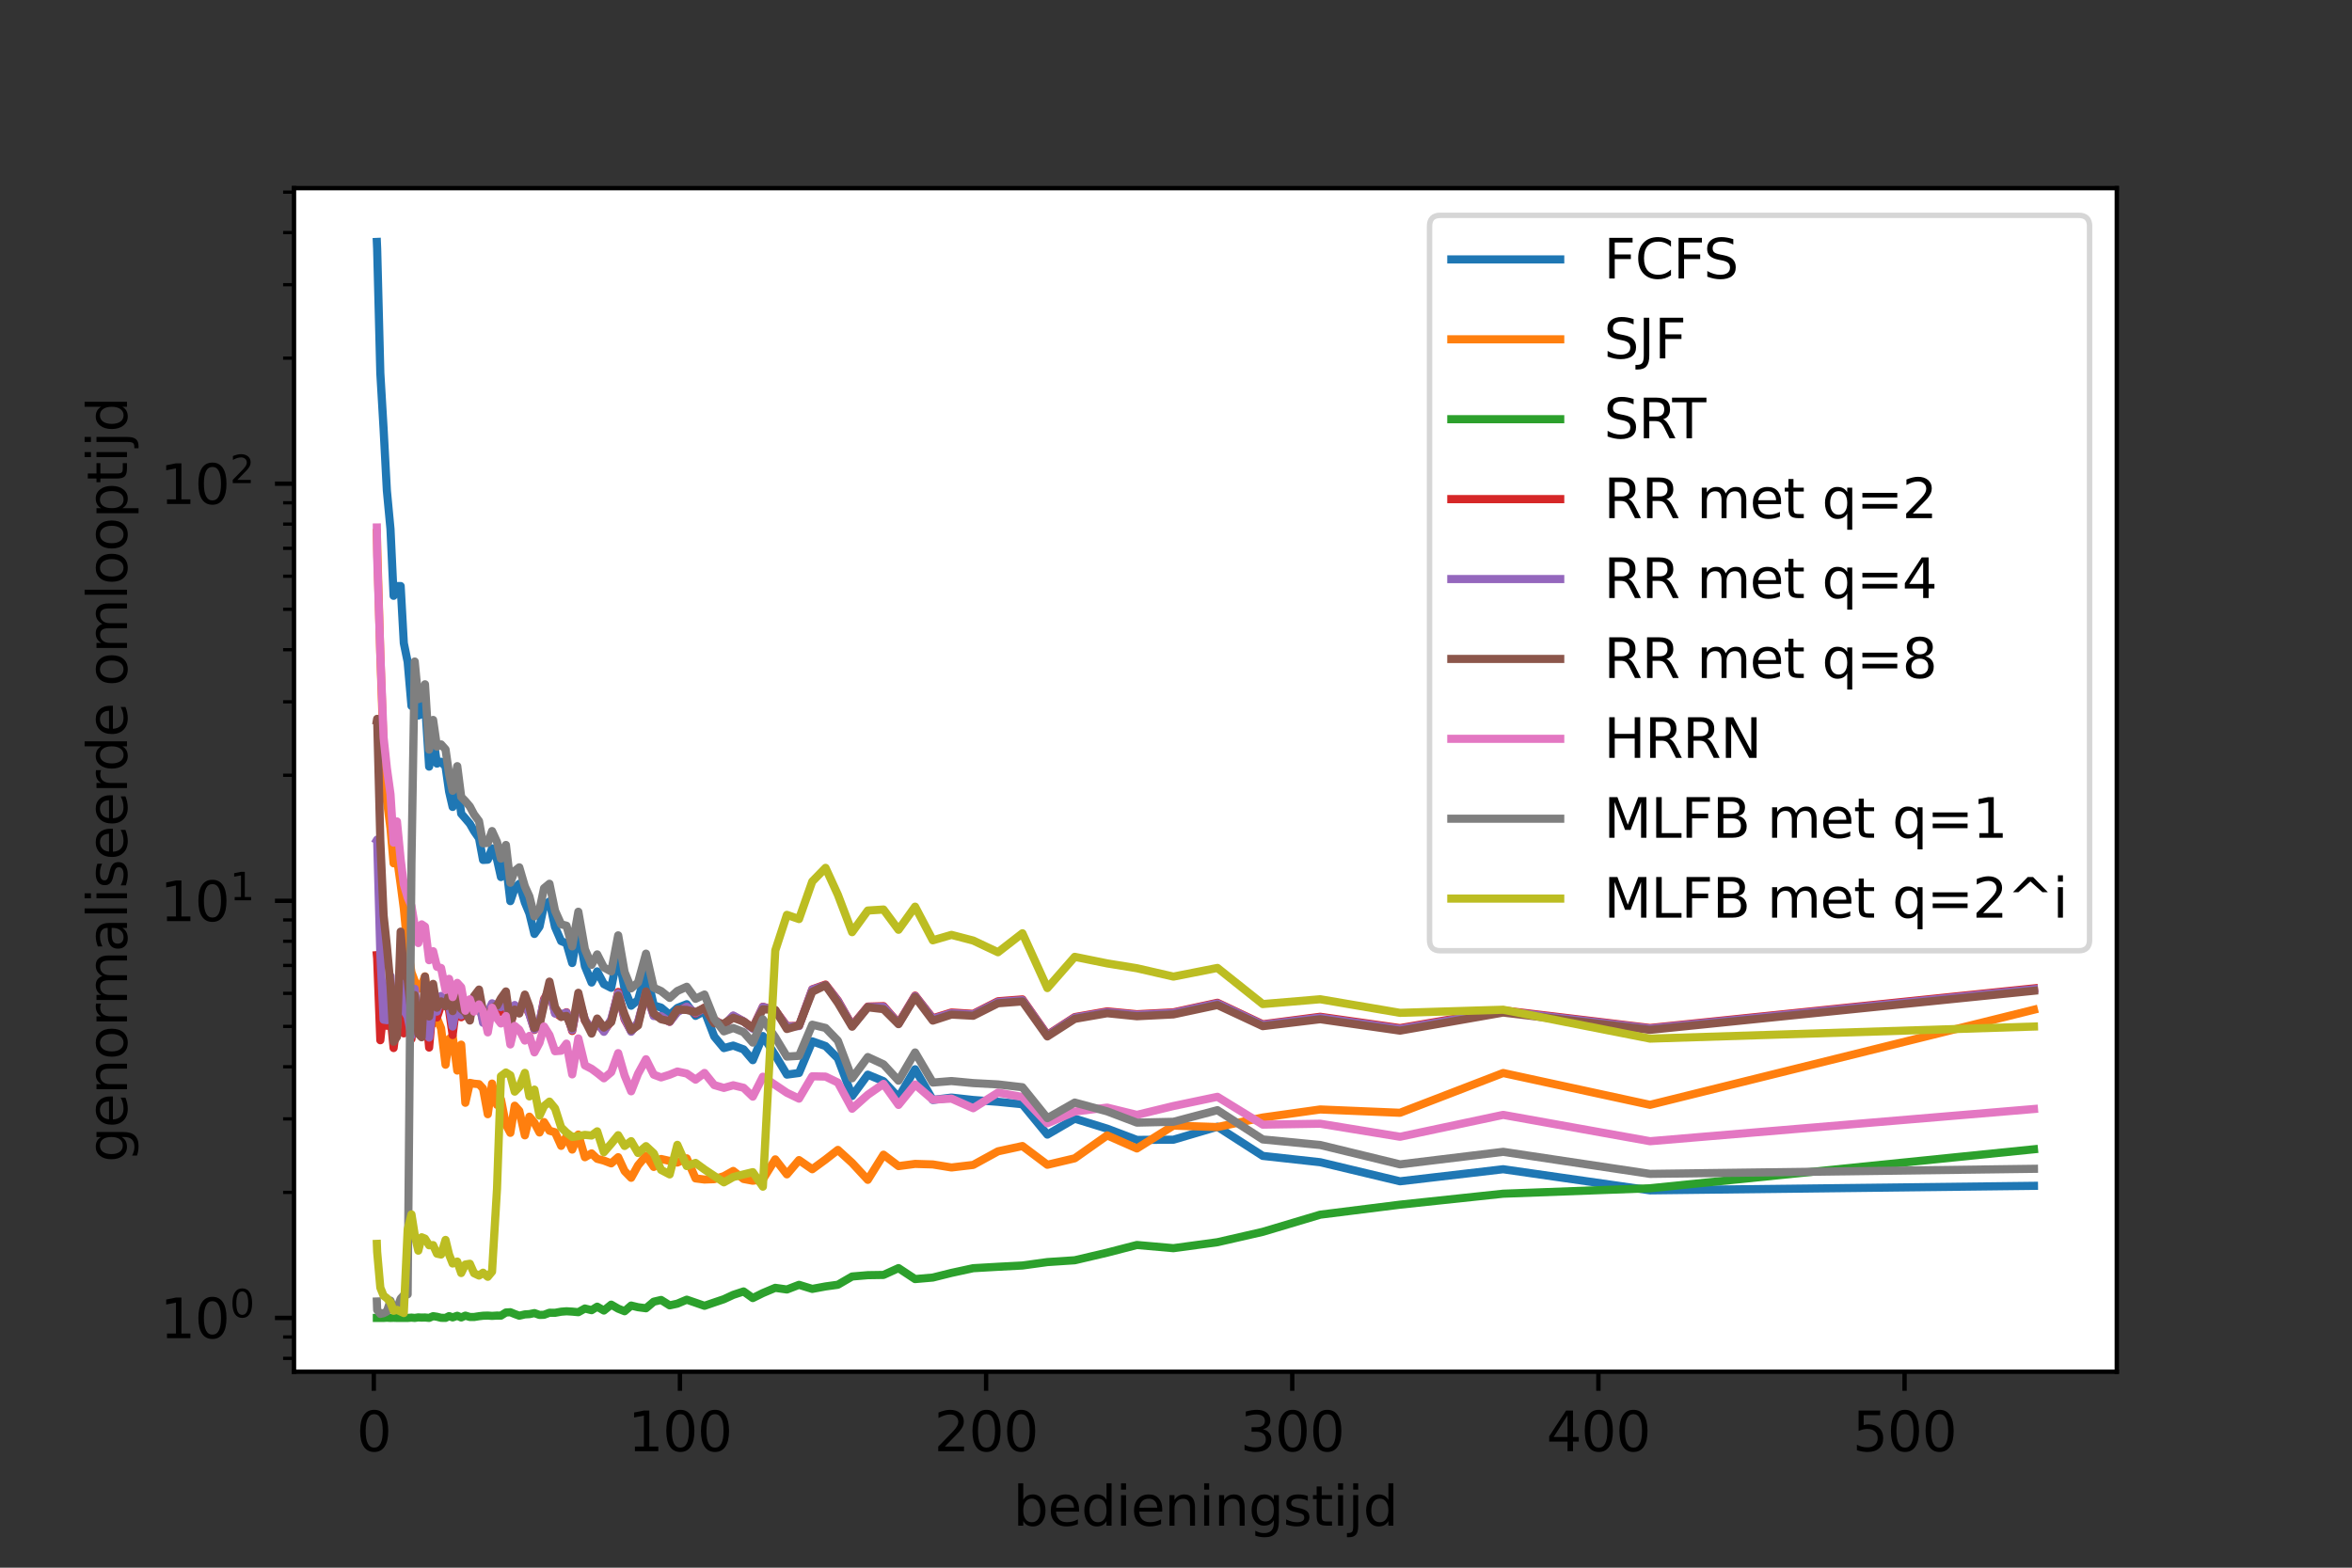 <?xml version="1.0" encoding="utf-8" standalone="no"?>
<!DOCTYPE svg PUBLIC "-//W3C//DTD SVG 1.1//EN"
  "http://www.w3.org/Graphics/SVG/1.1/DTD/svg11.dtd">
<svg height="288pt" version="1.1" viewBox="0 0 432 288" width="432pt" xmlns="http://www.w3.org/2000/svg" xmlns:xlink="http://www.w3.org/1999/xlink">
 <rect x="0" y="0" width="432" height="288" fill="#333333" stroke="none"/>
 <defs>
  <style type="text/css">*{stroke-linecap:butt;stroke-linejoin:round;}</style>
 </defs>
 <g id="figure_1">
  <g id="patch_1">
   <path d="M 0 288 
L 432 288 
L 432 0 
L 0 0 
z
" style="fill:none;"/>
  </g>
  <g id="axes_1">
   <g id="patch_2">
    <path d="M 54 252 
L 388.8 252 
L 388.8 34.56 
L 54 34.56 
z
" style="fill:#ffffff;"/>
   </g>
   <g id="matplotlib.axis_1">
    <g id="xtick_1">
     <g id="line2d_1">
      <defs>
       <path d="M 0 0 
L 0 3.5 
" id="me978f9d8c8" style="stroke:#000000;stroke-width:0.8;"/>
      </defs>
      <g>
       <use style="stroke:#000000;stroke-width:0.8;" x="68.656" xlink:href="#me978f9d8c8" y="252"/>
      </g>
     </g>
     <g id="text_1">
      <!-- 0 -->
      <g transform="translate(65.475 266.598)scale(0.1 -0.1)">
       <defs>
        <path d="M 2034 4250 
Q 1547 4250 1301 3770 
Q 1056 3291 1056 2328 
Q 1056 1369 1301 889 
Q 1547 409 2034 409 
Q 2525 409 2770 889 
Q 3016 1369 3016 2328 
Q 3016 3291 2770 3770 
Q 2525 4250 2034 4250 
z
M 2034 4750 
Q 2819 4750 3233 4129 
Q 3647 3509 3647 2328 
Q 3647 1150 3233 529 
Q 2819 -91 2034 -91 
Q 1250 -91 836 529 
Q 422 1150 422 2328 
Q 422 3509 836 4129 
Q 1250 4750 2034 4750 
z
" id="DejaVuSans-30" transform="scale(0.016)"/>
       </defs>
       <use xlink:href="#DejaVuSans-30"/>
      </g>
     </g>
    </g>
    <g id="xtick_2">
     <g id="line2d_2">
      <g>
       <use style="stroke:#000000;stroke-width:0.8;" x="124.888" xlink:href="#me978f9d8c8" y="252"/>
      </g>
     </g>
     <g id="text_2">
      <!-- 100 -->
      <g transform="translate(115.345 266.598)scale(0.1 -0.1)">
       <defs>
        <path d="M 794 531 
L 1825 531 
L 1825 4091 
L 703 3866 
L 703 4441 
L 1819 4666 
L 2450 4666 
L 2450 531 
L 3481 531 
L 3481 0 
L 794 0 
L 794 531 
z
" id="DejaVuSans-31" transform="scale(0.016)"/>
       </defs>
       <use xlink:href="#DejaVuSans-31"/>
       <use x="63.623" xlink:href="#DejaVuSans-30"/>
       <use x="127.246" xlink:href="#DejaVuSans-30"/>
      </g>
     </g>
    </g>
    <g id="xtick_3">
     <g id="line2d_3">
      <g>
       <use style="stroke:#000000;stroke-width:0.8;" x="181.121" xlink:href="#me978f9d8c8" y="252"/>
      </g>
     </g>
     <g id="text_3">
      <!-- 200 -->
      <g transform="translate(171.577 266.598)scale(0.1 -0.1)">
       <defs>
        <path d="M 1228 531 
L 3431 531 
L 3431 0 
L 469 0 
L 469 531 
Q 828 903 1448 1529 
Q 2069 2156 2228 2338 
Q 2531 2678 2651 2914 
Q 2772 3150 2772 3378 
Q 2772 3750 2511 3984 
Q 2250 4219 1831 4219 
Q 1534 4219 1204 4116 
Q 875 4013 500 3803 
L 500 4441 
Q 881 4594 1212 4672 
Q 1544 4750 1819 4750 
Q 2544 4750 2975 4387 
Q 3406 4025 3406 3419 
Q 3406 3131 3298 2873 
Q 3191 2616 2906 2266 
Q 2828 2175 2409 1742 
Q 1991 1309 1228 531 
z
" id="DejaVuSans-32" transform="scale(0.016)"/>
       </defs>
       <use xlink:href="#DejaVuSans-32"/>
       <use x="63.623" xlink:href="#DejaVuSans-30"/>
       <use x="127.246" xlink:href="#DejaVuSans-30"/>
      </g>
     </g>
    </g>
    <g id="xtick_4">
     <g id="line2d_4">
      <g>
       <use style="stroke:#000000;stroke-width:0.8;" x="237.353" xlink:href="#me978f9d8c8" y="252"/>
      </g>
     </g>
     <g id="text_4">
      <!-- 300 -->
      <g transform="translate(227.809 266.598)scale(0.1 -0.1)">
       <defs>
        <path d="M 2597 2516 
Q 3050 2419 3304 2112 
Q 3559 1806 3559 1356 
Q 3559 666 3084 287 
Q 2609 -91 1734 -91 
Q 1441 -91 1130 -33 
Q 819 25 488 141 
L 488 750 
Q 750 597 1062 519 
Q 1375 441 1716 441 
Q 2309 441 2620 675 
Q 2931 909 2931 1356 
Q 2931 1769 2642 2001 
Q 2353 2234 1838 2234 
L 1294 2234 
L 1294 2753 
L 1863 2753 
Q 2328 2753 2575 2939 
Q 2822 3125 2822 3475 
Q 2822 3834 2567 4026 
Q 2313 4219 1838 4219 
Q 1578 4219 1281 4162 
Q 984 4106 628 3988 
L 628 4550 
Q 988 4650 1302 4700 
Q 1616 4750 1894 4750 
Q 2613 4750 3031 4423 
Q 3450 4097 3450 3541 
Q 3450 3153 3228 2886 
Q 3006 2619 2597 2516 
z
" id="DejaVuSans-33" transform="scale(0.016)"/>
       </defs>
       <use xlink:href="#DejaVuSans-33"/>
       <use x="63.623" xlink:href="#DejaVuSans-30"/>
       <use x="127.246" xlink:href="#DejaVuSans-30"/>
      </g>
     </g>
    </g>
    <g id="xtick_5">
     <g id="line2d_5">
      <g>
       <use style="stroke:#000000;stroke-width:0.8;" x="293.586" xlink:href="#me978f9d8c8" y="252"/>
      </g>
     </g>
     <g id="text_5">
      <!-- 400 -->
      <g transform="translate(284.042 266.598)scale(0.1 -0.1)">
       <defs>
        <path d="M 2419 4116 
L 825 1625 
L 2419 1625 
L 2419 4116 
z
M 2253 4666 
L 3047 4666 
L 3047 1625 
L 3713 1625 
L 3713 1100 
L 3047 1100 
L 3047 0 
L 2419 0 
L 2419 1100 
L 313 1100 
L 313 1709 
L 2253 4666 
z
" id="DejaVuSans-34" transform="scale(0.016)"/>
       </defs>
       <use xlink:href="#DejaVuSans-34"/>
       <use x="63.623" xlink:href="#DejaVuSans-30"/>
       <use x="127.246" xlink:href="#DejaVuSans-30"/>
      </g>
     </g>
    </g>
    <g id="xtick_6">
     <g id="line2d_6">
      <g>
       <use style="stroke:#000000;stroke-width:0.8;" x="349.818" xlink:href="#me978f9d8c8" y="252"/>
      </g>
     </g>
     <g id="text_6">
      <!-- 500 -->
      <g transform="translate(340.274 266.598)scale(0.1 -0.1)">
       <defs>
        <path d="M 691 4666 
L 3169 4666 
L 3169 4134 
L 1269 4134 
L 1269 2991 
Q 1406 3038 1543 3061 
Q 1681 3084 1819 3084 
Q 2600 3084 3056 2656 
Q 3513 2228 3513 1497 
Q 3513 744 3044 326 
Q 2575 -91 1722 -91 
Q 1428 -91 1123 -41 
Q 819 9 494 109 
L 494 744 
Q 775 591 1075 516 
Q 1375 441 1709 441 
Q 2250 441 2565 725 
Q 2881 1009 2881 1497 
Q 2881 1984 2565 2268 
Q 2250 2553 1709 2553 
Q 1456 2553 1204 2497 
Q 953 2441 691 2322 
L 691 4666 
z
" id="DejaVuSans-35" transform="scale(0.016)"/>
       </defs>
       <use xlink:href="#DejaVuSans-35"/>
       <use x="63.623" xlink:href="#DejaVuSans-30"/>
       <use x="127.246" xlink:href="#DejaVuSans-30"/>
      </g>
     </g>
    </g>
    <g id="text_7">
     <!-- bedieningstijd -->
     <g transform="translate(186.091 280.277)scale(0.1 -0.1)">
      <defs>
       <path d="M 3116 1747 
Q 3116 2381 2855 2742 
Q 2594 3103 2138 3103 
Q 1681 3103 1420 2742 
Q 1159 2381 1159 1747 
Q 1159 1113 1420 752 
Q 1681 391 2138 391 
Q 2594 391 2855 752 
Q 3116 1113 3116 1747 
z
M 1159 2969 
Q 1341 3281 1617 3432 
Q 1894 3584 2278 3584 
Q 2916 3584 3314 3078 
Q 3713 2572 3713 1747 
Q 3713 922 3314 415 
Q 2916 -91 2278 -91 
Q 1894 -91 1617 61 
Q 1341 213 1159 525 
L 1159 0 
L 581 0 
L 581 4863 
L 1159 4863 
L 1159 2969 
z
" id="DejaVuSans-62" transform="scale(0.016)"/>
       <path d="M 3597 1894 
L 3597 1613 
L 953 1613 
Q 991 1019 1311 708 
Q 1631 397 2203 397 
Q 2534 397 2845 478 
Q 3156 559 3463 722 
L 3463 178 
Q 3153 47 2828 -22 
Q 2503 -91 2169 -91 
Q 1331 -91 842 396 
Q 353 884 353 1716 
Q 353 2575 817 3079 
Q 1281 3584 2069 3584 
Q 2775 3584 3186 3129 
Q 3597 2675 3597 1894 
z
M 3022 2063 
Q 3016 2534 2758 2815 
Q 2500 3097 2075 3097 
Q 1594 3097 1305 2825 
Q 1016 2553 972 2059 
L 3022 2063 
z
" id="DejaVuSans-65" transform="scale(0.016)"/>
       <path d="M 2906 2969 
L 2906 4863 
L 3481 4863 
L 3481 0 
L 2906 0 
L 2906 525 
Q 2725 213 2448 61 
Q 2172 -91 1784 -91 
Q 1150 -91 751 415 
Q 353 922 353 1747 
Q 353 2572 751 3078 
Q 1150 3584 1784 3584 
Q 2172 3584 2448 3432 
Q 2725 3281 2906 2969 
z
M 947 1747 
Q 947 1113 1208 752 
Q 1469 391 1925 391 
Q 2381 391 2643 752 
Q 2906 1113 2906 1747 
Q 2906 2381 2643 2742 
Q 2381 3103 1925 3103 
Q 1469 3103 1208 2742 
Q 947 2381 947 1747 
z
" id="DejaVuSans-64" transform="scale(0.016)"/>
       <path d="M 603 3500 
L 1178 3500 
L 1178 0 
L 603 0 
L 603 3500 
z
M 603 4863 
L 1178 4863 
L 1178 4134 
L 603 4134 
L 603 4863 
z
" id="DejaVuSans-69" transform="scale(0.016)"/>
       <path d="M 3513 2113 
L 3513 0 
L 2938 0 
L 2938 2094 
Q 2938 2591 2744 2837 
Q 2550 3084 2163 3084 
Q 1697 3084 1428 2787 
Q 1159 2491 1159 1978 
L 1159 0 
L 581 0 
L 581 3500 
L 1159 3500 
L 1159 2956 
Q 1366 3272 1645 3428 
Q 1925 3584 2291 3584 
Q 2894 3584 3203 3211 
Q 3513 2838 3513 2113 
z
" id="DejaVuSans-6e" transform="scale(0.016)"/>
       <path d="M 2906 1791 
Q 2906 2416 2648 2759 
Q 2391 3103 1925 3103 
Q 1463 3103 1205 2759 
Q 947 2416 947 1791 
Q 947 1169 1205 825 
Q 1463 481 1925 481 
Q 2391 481 2648 825 
Q 2906 1169 2906 1791 
z
M 3481 434 
Q 3481 -459 3084 -895 
Q 2688 -1331 1869 -1331 
Q 1566 -1331 1297 -1286 
Q 1028 -1241 775 -1147 
L 775 -588 
Q 1028 -725 1275 -790 
Q 1522 -856 1778 -856 
Q 2344 -856 2625 -561 
Q 2906 -266 2906 331 
L 2906 616 
Q 2728 306 2450 153 
Q 2172 0 1784 0 
Q 1141 0 747 490 
Q 353 981 353 1791 
Q 353 2603 747 3093 
Q 1141 3584 1784 3584 
Q 2172 3584 2450 3431 
Q 2728 3278 2906 2969 
L 2906 3500 
L 3481 3500 
L 3481 434 
z
" id="DejaVuSans-67" transform="scale(0.016)"/>
       <path d="M 2834 3397 
L 2834 2853 
Q 2591 2978 2328 3040 
Q 2066 3103 1784 3103 
Q 1356 3103 1142 2972 
Q 928 2841 928 2578 
Q 928 2378 1081 2264 
Q 1234 2150 1697 2047 
L 1894 2003 
Q 2506 1872 2764 1633 
Q 3022 1394 3022 966 
Q 3022 478 2636 193 
Q 2250 -91 1575 -91 
Q 1294 -91 989 -36 
Q 684 19 347 128 
L 347 722 
Q 666 556 975 473 
Q 1284 391 1588 391 
Q 1994 391 2212 530 
Q 2431 669 2431 922 
Q 2431 1156 2273 1281 
Q 2116 1406 1581 1522 
L 1381 1569 
Q 847 1681 609 1914 
Q 372 2147 372 2553 
Q 372 3047 722 3315 
Q 1072 3584 1716 3584 
Q 2034 3584 2315 3537 
Q 2597 3491 2834 3397 
z
" id="DejaVuSans-73" transform="scale(0.016)"/>
       <path d="M 1172 4494 
L 1172 3500 
L 2356 3500 
L 2356 3053 
L 1172 3053 
L 1172 1153 
Q 1172 725 1289 603 
Q 1406 481 1766 481 
L 2356 481 
L 2356 0 
L 1766 0 
Q 1100 0 847 248 
Q 594 497 594 1153 
L 594 3053 
L 172 3053 
L 172 3500 
L 594 3500 
L 594 4494 
L 1172 4494 
z
" id="DejaVuSans-74" transform="scale(0.016)"/>
       <path d="M 603 3500 
L 1178 3500 
L 1178 -63 
Q 1178 -731 923 -1031 
Q 669 -1331 103 -1331 
L -116 -1331 
L -116 -844 
L 38 -844 
Q 366 -844 484 -692 
Q 603 -541 603 -63 
L 603 3500 
z
M 603 4863 
L 1178 4863 
L 1178 4134 
L 603 4134 
L 603 4863 
z
" id="DejaVuSans-6a" transform="scale(0.016)"/>
      </defs>
      <use xlink:href="#DejaVuSans-62"/>
      <use x="63.477" xlink:href="#DejaVuSans-65"/>
      <use x="125" xlink:href="#DejaVuSans-64"/>
      <use x="188.477" xlink:href="#DejaVuSans-69"/>
      <use x="216.26" xlink:href="#DejaVuSans-65"/>
      <use x="277.783" xlink:href="#DejaVuSans-6e"/>
      <use x="341.162" xlink:href="#DejaVuSans-69"/>
      <use x="368.945" xlink:href="#DejaVuSans-6e"/>
      <use x="432.324" xlink:href="#DejaVuSans-67"/>
      <use x="495.801" xlink:href="#DejaVuSans-73"/>
      <use x="547.9" xlink:href="#DejaVuSans-74"/>
      <use x="587.109" xlink:href="#DejaVuSans-69"/>
      <use x="614.893" xlink:href="#DejaVuSans-6a"/>
      <use x="642.676" xlink:href="#DejaVuSans-64"/>
     </g>
    </g>
   </g>
   <g id="matplotlib.axis_2">
    <g id="ytick_1">
     <g id="line2d_7">
      <defs>
       <path d="M 0 0 
L -3.5 0 
" id="m4148f1665d" style="stroke:#000000;stroke-width:0.8;"/>
      </defs>
      <g>
       <use style="stroke:#000000;stroke-width:0.8;" x="54" xlink:href="#m4148f1665d" y="242.116"/>
      </g>
     </g>
     <g id="text_8">
      <!-- $\mathdefault{10^{0}}$ -->
      <g transform="translate(29.4 245.916)scale(0.1 -0.1)">
       <use transform="translate(0 0.766)" xlink:href="#DejaVuSans-31"/>
       <use transform="translate(63.623 0.766)" xlink:href="#DejaVuSans-30"/>
       <use transform="translate(128.203 39.047)scale(0.7)" xlink:href="#DejaVuSans-30"/>
      </g>
     </g>
    </g>
    <g id="ytick_2">
     <g id="line2d_8">
      <g>
       <use style="stroke:#000000;stroke-width:0.8;" x="54" xlink:href="#m4148f1665d" y="165.489"/>
      </g>
     </g>
     <g id="text_9">
      <!-- $\mathdefault{10^{1}}$ -->
      <g transform="translate(29.4 169.288)scale(0.1 -0.1)">
       <use transform="translate(0 0.684)" xlink:href="#DejaVuSans-31"/>
       <use transform="translate(63.623 0.684)" xlink:href="#DejaVuSans-30"/>
       <use transform="translate(128.203 38.966)scale(0.7)" xlink:href="#DejaVuSans-31"/>
      </g>
     </g>
    </g>
    <g id="ytick_3">
     <g id="line2d_9">
      <g>
       <use style="stroke:#000000;stroke-width:0.8;" x="54" xlink:href="#m4148f1665d" y="88.861"/>
      </g>
     </g>
     <g id="text_10">
      <!-- $\mathdefault{10^{2}}$ -->
      <g transform="translate(29.4 92.66)scale(0.1 -0.1)">
       <use transform="translate(0 0.766)" xlink:href="#DejaVuSans-31"/>
       <use transform="translate(63.623 0.766)" xlink:href="#DejaVuSans-30"/>
       <use transform="translate(128.203 39.047)scale(0.7)" xlink:href="#DejaVuSans-32"/>
      </g>
     </g>
    </g>
    <g id="ytick_4">
     <g id="line2d_10">
      <defs>
       <path d="M 0 0 
L -2 0 
" id="m32c8170a7b" style="stroke:#000000;stroke-width:0.6;"/>
      </defs>
      <g>
       <use style="stroke:#000000;stroke-width:0.6;" x="54" xlink:href="#m32c8170a7b" y="249.542"/>
      </g>
     </g>
    </g>
    <g id="ytick_5">
     <g id="line2d_11">
      <g>
       <use style="stroke:#000000;stroke-width:0.6;" x="54" xlink:href="#m32c8170a7b" y="245.623"/>
      </g>
     </g>
    </g>
    <g id="ytick_6">
     <g id="line2d_12">
      <g>
       <use style="stroke:#000000;stroke-width:0.6;" x="54" xlink:href="#m32c8170a7b" y="219.049"/>
      </g>
     </g>
    </g>
    <g id="ytick_7">
     <g id="line2d_13">
      <g>
       <use style="stroke:#000000;stroke-width:0.6;" x="54" xlink:href="#m32c8170a7b" y="205.556"/>
      </g>
     </g>
    </g>
    <g id="ytick_8">
     <g id="line2d_14">
      <g>
       <use style="stroke:#000000;stroke-width:0.6;" x="54" xlink:href="#m32c8170a7b" y="195.982"/>
      </g>
     </g>
    </g>
    <g id="ytick_9">
     <g id="line2d_15">
      <g>
       <use style="stroke:#000000;stroke-width:0.6;" x="54" xlink:href="#m32c8170a7b" y="188.556"/>
      </g>
     </g>
    </g>
    <g id="ytick_10">
     <g id="line2d_16">
      <g>
       <use style="stroke:#000000;stroke-width:0.6;" x="54" xlink:href="#m32c8170a7b" y="182.488"/>
      </g>
     </g>
    </g>
    <g id="ytick_11">
     <g id="line2d_17">
      <g>
       <use style="stroke:#000000;stroke-width:0.6;" x="54" xlink:href="#m32c8170a7b" y="177.358"/>
      </g>
     </g>
    </g>
    <g id="ytick_12">
     <g id="line2d_18">
      <g>
       <use style="stroke:#000000;stroke-width:0.6;" x="54" xlink:href="#m32c8170a7b" y="172.915"/>
      </g>
     </g>
    </g>
    <g id="ytick_13">
     <g id="line2d_19">
      <g>
       <use style="stroke:#000000;stroke-width:0.6;" x="54" xlink:href="#m32c8170a7b" y="168.995"/>
      </g>
     </g>
    </g>
    <g id="ytick_14">
     <g id="line2d_20">
      <g>
       <use style="stroke:#000000;stroke-width:0.6;" x="54" xlink:href="#m32c8170a7b" y="142.421"/>
      </g>
     </g>
    </g>
    <g id="ytick_15">
     <g id="line2d_21">
      <g>
       <use style="stroke:#000000;stroke-width:0.6;" x="54" xlink:href="#m32c8170a7b" y="128.928"/>
      </g>
     </g>
    </g>
    <g id="ytick_16">
     <g id="line2d_22">
      <g>
       <use style="stroke:#000000;stroke-width:0.6;" x="54" xlink:href="#m32c8170a7b" y="119.354"/>
      </g>
     </g>
    </g>
    <g id="ytick_17">
     <g id="line2d_23">
      <g>
       <use style="stroke:#000000;stroke-width:0.6;" x="54" xlink:href="#m32c8170a7b" y="111.928"/>
      </g>
     </g>
    </g>
    <g id="ytick_18">
     <g id="line2d_24">
      <g>
       <use style="stroke:#000000;stroke-width:0.6;" x="54" xlink:href="#m32c8170a7b" y="105.86"/>
      </g>
     </g>
    </g>
    <g id="ytick_19">
     <g id="line2d_25">
      <g>
       <use style="stroke:#000000;stroke-width:0.6;" x="54" xlink:href="#m32c8170a7b" y="100.73"/>
      </g>
     </g>
    </g>
    <g id="ytick_20">
     <g id="line2d_26">
      <g>
       <use style="stroke:#000000;stroke-width:0.6;" x="54" xlink:href="#m32c8170a7b" y="96.287"/>
      </g>
     </g>
    </g>
    <g id="ytick_21">
     <g id="line2d_27">
      <g>
       <use style="stroke:#000000;stroke-width:0.6;" x="54" xlink:href="#m32c8170a7b" y="92.367"/>
      </g>
     </g>
    </g>
    <g id="ytick_22">
     <g id="line2d_28">
      <g>
       <use style="stroke:#000000;stroke-width:0.6;" x="54" xlink:href="#m32c8170a7b" y="65.793"/>
      </g>
     </g>
    </g>
    <g id="ytick_23">
     <g id="line2d_29">
      <g>
       <use style="stroke:#000000;stroke-width:0.6;" x="54" xlink:href="#m32c8170a7b" y="52.3"/>
      </g>
     </g>
    </g>
    <g id="ytick_24">
     <g id="line2d_30">
      <g>
       <use style="stroke:#000000;stroke-width:0.6;" x="54" xlink:href="#m32c8170a7b" y="42.726"/>
      </g>
     </g>
    </g>
    <g id="ytick_25">
     <g id="line2d_31">
      <g>
       <use style="stroke:#000000;stroke-width:0.6;" x="54" xlink:href="#m32c8170a7b" y="35.3"/>
      </g>
     </g>
    </g>
    <g id="text_11">
     <!-- genormaliseerde omlooptijd -->
     <g transform="translate(23.32 213.529)rotate(-90)scale(0.1 -0.1)">
      <defs>
       <path d="M 1959 3097 
Q 1497 3097 1228 2736 
Q 959 2375 959 1747 
Q 959 1119 1226 758 
Q 1494 397 1959 397 
Q 2419 397 2687 759 
Q 2956 1122 2956 1747 
Q 2956 2369 2687 2733 
Q 2419 3097 1959 3097 
z
M 1959 3584 
Q 2709 3584 3137 3096 
Q 3566 2609 3566 1747 
Q 3566 888 3137 398 
Q 2709 -91 1959 -91 
Q 1206 -91 779 398 
Q 353 888 353 1747 
Q 353 2609 779 3096 
Q 1206 3584 1959 3584 
z
" id="DejaVuSans-6f" transform="scale(0.016)"/>
       <path d="M 2631 2963 
Q 2534 3019 2420 3045 
Q 2306 3072 2169 3072 
Q 1681 3072 1420 2755 
Q 1159 2438 1159 1844 
L 1159 0 
L 581 0 
L 581 3500 
L 1159 3500 
L 1159 2956 
Q 1341 3275 1631 3429 
Q 1922 3584 2338 3584 
Q 2397 3584 2469 3576 
Q 2541 3569 2628 3553 
L 2631 2963 
z
" id="DejaVuSans-72" transform="scale(0.016)"/>
       <path d="M 3328 2828 
Q 3544 3216 3844 3400 
Q 4144 3584 4550 3584 
Q 5097 3584 5394 3201 
Q 5691 2819 5691 2113 
L 5691 0 
L 5113 0 
L 5113 2094 
Q 5113 2597 4934 2840 
Q 4756 3084 4391 3084 
Q 3944 3084 3684 2787 
Q 3425 2491 3425 1978 
L 3425 0 
L 2847 0 
L 2847 2094 
Q 2847 2600 2669 2842 
Q 2491 3084 2119 3084 
Q 1678 3084 1418 2786 
Q 1159 2488 1159 1978 
L 1159 0 
L 581 0 
L 581 3500 
L 1159 3500 
L 1159 2956 
Q 1356 3278 1631 3431 
Q 1906 3584 2284 3584 
Q 2666 3584 2933 3390 
Q 3200 3197 3328 2828 
z
" id="DejaVuSans-6d" transform="scale(0.016)"/>
       <path d="M 2194 1759 
Q 1497 1759 1228 1600 
Q 959 1441 959 1056 
Q 959 750 1161 570 
Q 1363 391 1709 391 
Q 2188 391 2477 730 
Q 2766 1069 2766 1631 
L 2766 1759 
L 2194 1759 
z
M 3341 1997 
L 3341 0 
L 2766 0 
L 2766 531 
Q 2569 213 2275 61 
Q 1981 -91 1556 -91 
Q 1019 -91 701 211 
Q 384 513 384 1019 
Q 384 1609 779 1909 
Q 1175 2209 1959 2209 
L 2766 2209 
L 2766 2266 
Q 2766 2663 2505 2880 
Q 2244 3097 1772 3097 
Q 1472 3097 1187 3025 
Q 903 2953 641 2809 
L 641 3341 
Q 956 3463 1253 3523 
Q 1550 3584 1831 3584 
Q 2591 3584 2966 3190 
Q 3341 2797 3341 1997 
z
" id="DejaVuSans-61" transform="scale(0.016)"/>
       <path d="M 603 4863 
L 1178 4863 
L 1178 0 
L 603 0 
L 603 4863 
z
" id="DejaVuSans-6c" transform="scale(0.016)"/>
       <path id="DejaVuSans-20" transform="scale(0.016)"/>
       <path d="M 1159 525 
L 1159 -1331 
L 581 -1331 
L 581 3500 
L 1159 3500 
L 1159 2969 
Q 1341 3281 1617 3432 
Q 1894 3584 2278 3584 
Q 2916 3584 3314 3078 
Q 3713 2572 3713 1747 
Q 3713 922 3314 415 
Q 2916 -91 2278 -91 
Q 1894 -91 1617 61 
Q 1341 213 1159 525 
z
M 3116 1747 
Q 3116 2381 2855 2742 
Q 2594 3103 2138 3103 
Q 1681 3103 1420 2742 
Q 1159 2381 1159 1747 
Q 1159 1113 1420 752 
Q 1681 391 2138 391 
Q 2594 391 2855 752 
Q 3116 1113 3116 1747 
z
" id="DejaVuSans-70" transform="scale(0.016)"/>
      </defs>
      <use xlink:href="#DejaVuSans-67"/>
      <use x="63.477" xlink:href="#DejaVuSans-65"/>
      <use x="125" xlink:href="#DejaVuSans-6e"/>
      <use x="188.379" xlink:href="#DejaVuSans-6f"/>
      <use x="249.561" xlink:href="#DejaVuSans-72"/>
      <use x="288.924" xlink:href="#DejaVuSans-6d"/>
      <use x="386.336" xlink:href="#DejaVuSans-61"/>
      <use x="447.615" xlink:href="#DejaVuSans-6c"/>
      <use x="475.398" xlink:href="#DejaVuSans-69"/>
      <use x="503.182" xlink:href="#DejaVuSans-73"/>
      <use x="555.281" xlink:href="#DejaVuSans-65"/>
      <use x="616.805" xlink:href="#DejaVuSans-65"/>
      <use x="678.328" xlink:href="#DejaVuSans-72"/>
      <use x="717.691" xlink:href="#DejaVuSans-64"/>
      <use x="781.168" xlink:href="#DejaVuSans-65"/>
      <use x="842.691" xlink:href="#DejaVuSans-20"/>
      <use x="874.479" xlink:href="#DejaVuSans-6f"/>
      <use x="935.66" xlink:href="#DejaVuSans-6d"/>
      <use x="1033.072" xlink:href="#DejaVuSans-6c"/>
      <use x="1060.855" xlink:href="#DejaVuSans-6f"/>
      <use x="1122.037" xlink:href="#DejaVuSans-6f"/>
      <use x="1183.219" xlink:href="#DejaVuSans-70"/>
      <use x="1246.695" xlink:href="#DejaVuSans-74"/>
      <use x="1285.904" xlink:href="#DejaVuSans-69"/>
      <use x="1313.688" xlink:href="#DejaVuSans-6a"/>
      <use x="1341.471" xlink:href="#DejaVuSans-64"/>
     </g>
    </g>
   </g>
   <g id="line2d_32">
    <path clip-path="url(#p592e804f44)" d="M 69.218 44.444 
L 69.274 45.721 
L 69.856 68.542 
L 70.458 78.828 
L 71.057 90.126 
L 71.721 97.18 
L 72.294 109.46 
L 72.91 107.67 
L 73.59 107.665 
L 74.169 118.149 
L 74.875 121.594 
L 75.578 129.682 
L 76.174 124.879 
L 76.829 131.454 
L 77.451 131.178 
L 78.058 128.843 
L 78.82 140.839 
L 79.554 135.478 
L 80.259 140.285 
L 81.016 139.939 
L 81.834 140.813 
L 82.486 145.412 
L 83.139 148.242 
L 83.988 143.786 
L 84.71 149.478 
L 85.472 150.353 
L 86.302 151.329 
L 87.069 152.673 
L 87.983 153.99 
L 88.722 157.982 
L 89.594 157.931 
L 90.378 155.854 
L 91.287 157.884 
L 92.009 161.121 
L 92.923 158.578 
L 93.738 165.548 
L 94.542 163.184 
L 95.38 162.354 
L 96.404 165.798 
L 97.239 167.815 
L 98.158 171.575 
L 99.097 170.231 
L 99.924 166.315 
L 100.922 165.605 
L 101.943 170.301 
L 103.067 172.891 
L 104.046 173.28 
L 105.097 176.92 
L 106.225 170.695 
L 107.431 177.5 
L 108.657 180.502 
L 109.689 178.451 
L 110.92 180.791 
L 112.264 181.477 
L 113.543 175.053 
L 114.721 181.746 
L 115.928 184.76 
L 117.19 183.718 
L 118.652 178.476 
L 120.08 184.707 
L 121.424 185.102 
L 123.002 186.439 
L 124.413 185.171 
L 126.139 184.482 
L 127.756 186.626 
L 129.395 185.75 
L 131.189 190.414 
L 132.958 192.544 
L 134.673 192.086 
L 136.576 192.781 
L 138.266 194.764 
L 140.122 190.326 
L 142.396 193.853 
L 144.533 197.417 
L 146.757 197.12 
L 149.189 191.305 
L 151.632 192.172 
L 153.896 194.428 
L 156.508 201.353 
L 159.393 197.428 
L 162.274 198.621 
L 165.035 201.593 
L 168.08 196.433 
L 171.333 202.069 
L 174.761 201.637 
L 178.751 202.082 
L 183.303 202.412 
L 187.793 202.869 
L 192.373 208.44 
L 197.403 205.512 
L 203.358 207.345 
L 208.818 209.411 
L 215.524 209.377 
L 223.61 206.993 
L 231.938 212.351 
L 242.487 213.511 
L 257.139 217.016 
L 276.092 214.801 
L 303.069 218.68 
L 373.582 217.85 
" style="fill:none;stroke:#1f77b4;stroke-linecap:square;stroke-width:1.5;"/>
   </g>
   <g id="line2d_33">
    <path clip-path="url(#p592e804f44)" d="M 69.218 97.915 
L 69.274 100.305 
L 69.856 120.31 
L 70.458 137.527 
L 71.057 147.032 
L 71.721 152.155 
L 72.294 158.599 
L 72.91 157.574 
L 73.59 162.431 
L 74.169 166.891 
L 74.875 174.226 
L 75.578 178.639 
L 76.174 180.204 
L 76.829 181.66 
L 77.451 180.937 
L 78.058 179.374 
L 78.82 186.033 
L 79.554 188.073 
L 80.259 187.039 
L 81.016 188.907 
L 81.834 195.598 
L 82.486 190.879 
L 83.139 190.338 
L 83.988 196.674 
L 84.71 191.911 
L 85.472 202.591 
L 86.302 198.934 
L 87.069 199.087 
L 87.983 199.173 
L 88.722 199.978 
L 89.594 204.693 
L 90.378 199.065 
L 91.287 202.978 
L 92.009 201.962 
L 92.923 206.588 
L 93.738 208.115 
L 94.542 203.127 
L 95.38 204.071 
L 96.404 208.576 
L 97.239 205.141 
L 98.158 206.25 
L 99.097 208.05 
L 99.924 206.137 
L 100.922 207.725 
L 101.943 208.007 
L 103.067 210.506 
L 104.046 208.768 
L 105.097 211.189 
L 106.225 208.427 
L 107.431 212.594 
L 108.657 211.891 
L 109.689 212.884 
L 110.92 213.211 
L 112.264 213.723 
L 113.543 212.588 
L 114.721 215.134 
L 115.928 216.373 
L 117.19 214.09 
L 118.652 212.318 
L 120.08 214.375 
L 121.424 212.917 
L 123.002 213.275 
L 124.413 213.573 
L 126.139 212.798 
L 127.756 216.486 
L 129.395 216.691 
L 131.189 216.625 
L 132.958 216.072 
L 134.673 215.115 
L 136.576 216.592 
L 138.266 216.911 
L 140.122 216.655 
L 142.396 212.985 
L 144.533 215.74 
L 146.757 213.121 
L 149.189 214.799 
L 151.632 213.014 
L 153.896 211.249 
L 156.508 213.63 
L 159.393 216.747 
L 162.274 212.129 
L 165.035 214.225 
L 168.08 213.821 
L 171.333 213.918 
L 174.761 214.478 
L 178.751 214.007 
L 183.303 211.512 
L 187.793 210.539 
L 192.373 213.981 
L 197.403 212.793 
L 203.358 208.585 
L 208.818 210.984 
L 215.524 206.783 
L 223.61 207.051 
L 231.938 205.3 
L 242.487 203.82 
L 257.139 204.43 
L 276.092 197.124 
L 303.069 202.969 
L 373.582 185.494 
" style="fill:none;stroke:#ff7f0e;stroke-linecap:square;stroke-width:1.5;"/>
   </g>
   <g id="line2d_34">
    <path clip-path="url(#p592e804f44)" d="M 69.218 242.116 
L 69.274 242.116 
L 69.856 242.116 
L 70.458 242.116 
L 71.057 242.075 
L 71.721 242.116 
L 72.294 242.093 
L 72.91 242.116 
L 73.59 242.116 
L 74.169 242.116 
L 74.875 242.116 
L 75.578 242.061 
L 76.174 242.116 
L 76.829 242.021 
L 77.451 242.054 
L 78.058 242.038 
L 78.82 242.108 
L 79.554 241.794 
L 80.259 241.901 
L 81.016 242.094 
L 81.834 242.109 
L 82.486 241.786 
L 83.139 242.018 
L 83.988 241.723 
L 84.71 242.03 
L 85.472 241.694 
L 86.302 241.941 
L 87.069 241.945 
L 87.983 241.802 
L 88.722 241.714 
L 89.594 241.687 
L 90.378 241.74 
L 91.287 241.683 
L 92.009 241.694 
L 92.923 241.119 
L 93.738 241.07 
L 94.542 241.401 
L 95.38 241.707 
L 96.404 241.469 
L 97.239 241.418 
L 98.158 241.23 
L 99.097 241.567 
L 99.924 241.54 
L 100.922 241.164 
L 101.943 241.176 
L 103.067 240.973 
L 104.046 240.896 
L 105.097 240.956 
L 106.225 241.063 
L 107.431 240.388 
L 108.657 240.694 
L 109.689 240.051 
L 110.92 240.759 
L 112.264 239.677 
L 113.543 240.414 
L 114.721 240.885 
L 115.928 239.844 
L 117.19 240.149 
L 118.652 240.339 
L 120.08 239.132 
L 121.424 238.817 
L 123.002 239.807 
L 124.413 239.495 
L 126.139 238.766 
L 127.756 239.321 
L 129.395 239.889 
L 131.189 239.275 
L 132.958 238.677 
L 134.673 237.881 
L 136.576 237.254 
L 138.266 238.467 
L 140.122 237.548 
L 142.396 236.588 
L 144.533 236.894 
L 146.757 236.037 
L 149.189 236.784 
L 151.632 236.332 
L 153.896 236.019 
L 156.508 234.505 
L 159.393 234.263 
L 162.274 234.218 
L 165.035 232.966 
L 168.08 234.98 
L 171.333 234.698 
L 174.761 233.843 
L 178.751 232.981 
L 183.303 232.719 
L 187.793 232.486 
L 192.373 231.858 
L 197.403 231.522 
L 203.358 230.125 
L 208.818 228.716 
L 215.524 229.305 
L 223.61 228.206 
L 231.938 226.301 
L 242.487 223.148 
L 257.139 221.311 
L 276.092 219.297 
L 303.069 218.297 
L 373.582 211.134 
" style="fill:none;stroke:#2ca02c;stroke-linecap:square;stroke-width:1.5;"/>
   </g>
   <g id="line2d_35">
    <path clip-path="url(#p592e804f44)" d="M 69.218 175.464 
L 69.274 176.053 
L 69.856 191.102 
L 70.458 185.417 
L 71.057 188.445 
L 71.721 186.654 
L 72.294 192.533 
L 72.91 187.821 
L 73.59 180.685 
L 74.169 189.842 
L 74.875 186.348 
L 75.578 190.879 
L 76.174 184.917 
L 76.829 189.645 
L 77.451 188.723 
L 78.058 183.821 
L 78.82 192.449 
L 79.554 184.191 
L 80.259 186.926 
L 81.016 184.685 
L 81.834 183.487 
L 82.486 185.652 
L 83.139 190.148 
L 83.988 183.489 
L 84.71 186.881 
L 85.472 186.285 
L 86.302 186.13 
L 87.069 185.091 
L 87.983 184.477 
L 88.722 187.463 
L 89.594 187.075 
L 90.378 184.544 
L 91.287 184.684 
L 92.009 185.917 
L 92.923 183.537 
L 93.738 188.381 
L 94.542 185.218 
L 95.38 185.217 
L 96.404 184.699 
L 97.239 186.232 
L 98.158 189.214 
L 99.097 188.064 
L 99.924 183.539 
L 100.922 182.004 
L 101.943 186.027 
L 103.067 186.795 
L 104.046 185.962 
L 105.097 189.404 
L 106.225 183.29 
L 107.431 187.484 
L 108.657 188.976 
L 109.689 187.927 
L 110.92 189.428 
L 112.264 187.558 
L 113.543 182.233 
L 114.721 187.256 
L 115.928 189.431 
L 117.19 187.912 
L 118.652 182.419 
L 120.08 186.528 
L 121.424 186.784 
L 123.002 187.722 
L 124.413 185.792 
L 126.139 184.959 
L 127.756 186.202 
L 129.395 185.121 
L 131.189 187.353 
L 132.958 188.389 
L 134.673 186.632 
L 136.576 187.631 
L 138.266 188.847 
L 140.122 184.945 
L 142.396 185.617 
L 144.533 188.511 
L 146.757 188.453 
L 149.189 181.747 
L 151.632 180.873 
L 153.896 183.805 
L 156.508 188.4 
L 159.393 184.919 
L 162.274 184.839 
L 165.035 187.984 
L 168.08 182.902 
L 171.333 187.073 
L 174.761 186.006 
L 178.751 186.256 
L 183.303 183.942 
L 187.793 183.6 
L 192.373 190.125 
L 197.403 186.851 
L 203.358 185.801 
L 208.818 186.326 
L 215.524 185.98 
L 223.61 184.22 
L 231.938 188.171 
L 242.487 186.793 
L 257.139 188.875 
L 276.092 185.615 
L 303.069 188.854 
L 373.582 181.574 
" style="fill:none;stroke:#d62728;stroke-linecap:square;stroke-width:1.5;"/>
   </g>
   <g id="line2d_36">
    <path clip-path="url(#p592e804f44)" d="M 69.218 154.339 
L 69.274 154.244 
L 69.856 175.173 
L 70.458 187.325 
L 71.057 187.409 
L 71.721 179.317 
L 72.294 189.281 
L 72.91 188.821 
L 73.59 177.065 
L 74.169 185.477 
L 74.875 186.779 
L 75.578 190.265 
L 76.174 181.648 
L 76.829 188.463 
L 77.451 189.373 
L 78.058 182.283 
L 78.82 190.61 
L 79.554 184.795 
L 80.259 185.839 
L 81.016 182.966 
L 81.834 183.963 
L 82.486 184.625 
L 83.139 188.585 
L 83.988 183.934 
L 84.71 186.52 
L 85.472 185.057 
L 86.302 186.591 
L 87.069 184.312 
L 87.983 183.993 
L 88.722 187.895 
L 89.594 186.03 
L 90.378 184.318 
L 91.287 184.775 
L 92.009 185.011 
L 92.923 183.791 
L 93.738 188.081 
L 94.542 184.632 
L 95.38 185.504 
L 96.404 184 
L 97.239 186.35 
L 98.158 189.121 
L 99.097 187.648 
L 99.924 183.86 
L 100.922 181.449 
L 101.943 186.201 
L 103.067 186.302 
L 104.046 186.033 
L 105.097 189.217 
L 106.225 183.358 
L 107.431 187.285 
L 108.657 189.194 
L 109.689 187.684 
L 110.92 189.553 
L 112.264 187.246 
L 113.543 182.466 
L 114.721 187.06 
L 115.928 189.538 
L 117.19 187.8 
L 118.652 182.315 
L 120.08 186.66 
L 121.424 186.676 
L 123.002 187.709 
L 124.413 185.953 
L 126.139 184.938 
L 127.756 186.094 
L 129.395 185.21 
L 131.189 187.463 
L 132.958 188.375 
L 134.673 186.563 
L 136.576 187.637 
L 138.266 188.99 
L 140.122 184.981 
L 142.396 185.704 
L 144.533 188.598 
L 146.757 188.499 
L 149.189 181.797 
L 151.632 181.003 
L 153.896 183.902 
L 156.508 188.491 
L 159.393 185.008 
L 162.274 184.971 
L 165.035 188.079 
L 168.08 183.01 
L 171.333 187.178 
L 174.761 186.141 
L 178.751 186.374 
L 183.303 184.076 
L 187.793 183.746 
L 192.373 190.218 
L 197.403 186.949 
L 203.358 185.939 
L 208.818 186.435 
L 215.524 186.096 
L 223.61 184.335 
L 231.938 188.28 
L 242.487 186.94 
L 257.139 189.04 
L 276.092 185.74 
L 303.069 188.967 
L 373.582 181.731 
" style="fill:none;stroke:#9467bd;stroke-linecap:square;stroke-width:1.5;"/>
   </g>
   <g id="line2d_37">
    <path clip-path="url(#p592e804f44)" d="M 69.218 132.397 
L 69.274 132.06 
L 69.856 154.45 
L 70.458 168.161 
L 71.057 173.778 
L 71.721 181.039 
L 72.294 191.379 
L 72.91 190.481 
L 73.59 171.153 
L 74.169 178.438 
L 74.875 179.934 
L 75.578 186.432 
L 76.174 182.811 
L 76.829 189.911 
L 77.451 190.556 
L 78.058 179.401 
L 78.82 186.742 
L 79.554 180.75 
L 80.259 185.127 
L 81.016 183.959 
L 81.834 184.864 
L 82.486 182.768 
L 83.139 185.75 
L 83.988 180.982 
L 84.71 185.344 
L 85.472 185.959 
L 86.302 187.479 
L 87.069 182.996 
L 87.983 181.795 
L 88.722 185.841 
L 89.594 186.763 
L 90.378 185.183 
L 91.287 184.742 
L 92.009 183.413 
L 92.923 182.14 
L 93.738 187.924 
L 94.542 185.473 
L 95.38 186.193 
L 96.404 182.713 
L 97.239 184.956 
L 98.158 188.86 
L 99.097 188.269 
L 99.924 184.556 
L 100.922 180.333 
L 101.943 185.041 
L 103.067 186.806 
L 104.046 186.639 
L 105.097 188.913 
L 106.225 182.387 
L 107.431 187.435 
L 108.657 189.879 
L 109.689 187.115 
L 110.92 188.784 
L 112.264 187.768 
L 113.543 182.901 
L 114.721 186.389 
L 115.928 189.276 
L 117.19 188.393 
L 118.652 182.133 
L 120.08 186.216 
L 121.424 187.248 
L 123.002 187.624 
L 124.413 185.474 
L 126.139 185.536 
L 127.756 185.953 
L 129.395 185.141 
L 131.189 187.993 
L 132.958 188.039 
L 134.673 186.971 
L 136.576 187.668 
L 138.266 188.859 
L 140.122 185.419 
L 142.396 185.536 
L 144.533 189.038 
L 146.757 188.395 
L 149.189 182.199 
L 151.632 181.008 
L 153.896 184.232 
L 156.508 188.614 
L 159.393 185.051 
L 162.274 185.39 
L 165.035 188.146 
L 168.08 183.163 
L 171.333 187.494 
L 174.761 186.382 
L 178.751 186.606 
L 183.303 184.312 
L 187.793 183.971 
L 192.373 190.402 
L 197.403 187.173 
L 203.358 186.139 
L 208.818 186.692 
L 215.524 186.354 
L 223.61 184.63 
L 231.938 188.515 
L 242.487 187.24 
L 257.139 189.338 
L 276.092 186.018 
L 303.069 189.193 
L 373.582 182.011 
" style="fill:none;stroke:#8c564b;stroke-linecap:square;stroke-width:1.5;"/>
   </g>
   <g id="line2d_38">
    <path clip-path="url(#p592e804f44)" d="M 69.218 96.906 
L 69.274 102.177 
L 69.856 120.04 
L 70.458 135.482 
L 71.057 141.122 
L 71.721 145.888 
L 72.294 154.796 
L 72.91 150.903 
L 73.59 157.876 
L 74.169 162.456 
L 74.875 164.853 
L 75.578 166.447 
L 76.174 170.035 
L 76.829 173.248 
L 77.451 169.816 
L 78.058 170.227 
L 78.82 176.401 
L 79.554 174.749 
L 80.259 177.61 
L 81.016 177.828 
L 81.834 181.874 
L 82.486 179.824 
L 83.139 183.174 
L 83.988 180.566 
L 84.71 181.362 
L 85.472 185.684 
L 86.302 183.582 
L 87.069 185.848 
L 87.983 184.519 
L 88.722 185.766 
L 89.594 189.66 
L 90.378 185.125 
L 91.287 187.073 
L 92.009 188.026 
L 92.923 186.658 
L 93.738 191.875 
L 94.542 188.471 
L 95.38 189.178 
L 96.404 191.165 
L 97.239 190.298 
L 98.158 193.333 
L 99.097 191.559 
L 99.924 188.577 
L 100.922 190.152 
L 101.943 193.121 
L 103.067 193.029 
L 104.046 191.72 
L 105.097 197.377 
L 106.225 190.765 
L 107.431 195.72 
L 108.657 196.348 
L 109.689 197.108 
L 110.92 198.093 
L 112.264 196.966 
L 113.543 193.471 
L 114.721 197.574 
L 115.928 200.484 
L 117.19 197.265 
L 118.652 194.594 
L 120.08 197.429 
L 121.424 197.931 
L 123.002 197.432 
L 124.413 196.849 
L 126.139 197.218 
L 127.756 198.343 
L 129.395 197.11 
L 131.189 199.341 
L 132.958 199.859 
L 134.673 199.376 
L 136.576 199.834 
L 138.266 201.464 
L 140.122 197.802 
L 142.396 199.321 
L 144.533 200.758 
L 146.757 201.829 
L 149.189 197.725 
L 151.632 197.781 
L 153.896 198.877 
L 156.508 203.685 
L 159.393 201.12 
L 162.274 199.119 
L 165.035 202.985 
L 168.08 199.224 
L 171.333 202.03 
L 174.761 201.826 
L 178.751 203.591 
L 183.303 200.728 
L 187.793 201.521 
L 192.373 206.364 
L 197.403 204.198 
L 203.358 203.479 
L 208.818 204.814 
L 215.524 203.189 
L 223.61 201.493 
L 231.938 206.607 
L 242.487 206.439 
L 257.139 208.834 
L 276.092 204.814 
L 303.069 209.652 
L 373.582 203.736 
" style="fill:none;stroke:#e377c2;stroke-linecap:square;stroke-width:1.5;"/>
   </g>
   <g id="line2d_39">
    <path clip-path="url(#p592e804f44)" d="M 69.218 239.096 
L 69.274 240.652 
L 69.856 241.376 
L 70.458 241.241 
L 71.057 240.931 
L 71.721 238.939 
L 72.294 240.376 
L 72.91 240.493 
L 73.59 238.575 
L 74.169 237.946 
L 74.875 237.783 
L 75.578 158.409 
L 76.174 121.528 
L 76.829 128.434 
L 77.451 128.211 
L 78.058 125.712 
L 78.82 137.713 
L 79.554 132.26 
L 80.259 137.176 
L 81.016 136.755 
L 81.834 137.67 
L 82.486 142.23 
L 83.139 145.267 
L 83.988 140.75 
L 84.71 146.393 
L 85.472 147.184 
L 86.302 148.164 
L 87.069 149.615 
L 87.983 150.845 
L 88.722 154.921 
L 89.594 154.866 
L 90.378 152.674 
L 91.287 154.678 
L 92.009 157.736 
L 92.923 155.227 
L 93.738 162.167 
L 94.542 160.003 
L 95.38 159.337 
L 96.404 162.837 
L 97.239 164.685 
L 98.158 168.356 
L 99.097 167.088 
L 99.924 163.177 
L 100.922 162.355 
L 101.943 167.297 
L 103.067 169.805 
L 104.046 170.059 
L 105.097 173.863 
L 106.225 167.495 
L 107.431 174.387 
L 108.657 177.256 
L 109.689 175.331 
L 110.92 177.733 
L 112.264 178.471 
L 113.543 171.833 
L 114.721 178.578 
L 115.928 181.578 
L 117.19 180.495 
L 118.652 175.196 
L 120.08 181.465 
L 121.424 182.065 
L 123.002 183.326 
L 124.413 182.055 
L 126.139 181.276 
L 127.756 183.492 
L 129.395 182.704 
L 131.189 187.194 
L 132.958 189.473 
L 134.673 188.857 
L 136.576 189.606 
L 138.266 191.539 
L 140.122 187.264 
L 142.396 190.576 
L 144.533 194.103 
L 146.757 193.971 
L 149.189 188.248 
L 151.632 188.845 
L 153.896 191.192 
L 156.508 198.092 
L 159.393 194.193 
L 162.274 195.525 
L 165.035 198.529 
L 168.08 193.347 
L 171.333 198.875 
L 174.761 198.598 
L 178.751 198.974 
L 183.303 199.217 
L 187.793 199.736 
L 192.373 205.42 
L 197.403 202.554 
L 203.358 204.168 
L 208.818 206.238 
L 215.524 206.086 
L 223.61 203.949 
L 231.938 209.327 
L 242.487 210.347 
L 257.139 213.907 
L 276.092 211.605 
L 303.069 215.653 
L 373.582 214.723 
" style="fill:none;stroke:#7f7f7f;stroke-linecap:square;stroke-width:1.5;"/>
   </g>
   <g id="line2d_40">
    <path clip-path="url(#p592e804f44)" d="M 69.218 228.512 
L 69.274 229.981 
L 69.856 236.561 
L 70.458 238.037 
L 71.057 238.494 
L 71.721 239.259 
L 72.294 240.804 
L 72.91 240.632 
L 73.59 240.951 
L 74.169 241.219 
L 74.875 225.896 
L 75.578 223.098 
L 76.174 226.851 
L 76.829 229.761 
L 77.451 227.299 
L 78.058 227.548 
L 78.82 228.772 
L 79.554 228.74 
L 80.259 230.31 
L 81.016 230.472 
L 81.834 227.786 
L 82.486 230.479 
L 83.139 232.118 
L 83.988 231.761 
L 84.71 233.869 
L 85.472 232.301 
L 86.302 232.166 
L 87.069 233.904 
L 87.983 234.333 
L 88.722 233.806 
L 89.594 234.559 
L 90.378 233.61 
L 91.287 218.38 
L 92.009 197.707 
L 92.923 197.026 
L 93.738 197.539 
L 94.542 200.544 
L 95.38 199.691 
L 96.404 197.097 
L 97.239 201.421 
L 98.158 200.169 
L 99.097 204.958 
L 99.924 203.197 
L 100.922 202.376 
L 101.943 203.612 
L 103.067 207.105 
L 104.046 208.071 
L 105.097 208.86 
L 106.225 208.717 
L 107.431 208.487 
L 108.657 208.608 
L 109.689 207.836 
L 110.92 211.669 
L 112.264 210.114 
L 113.543 208.545 
L 114.721 210.525 
L 115.928 209.643 
L 117.19 211.814 
L 118.652 210.561 
L 120.08 211.883 
L 121.424 214.922 
L 123.002 215.75 
L 124.413 210.319 
L 126.139 214.215 
L 127.756 213.641 
L 129.395 214.841 
L 131.189 216.034 
L 132.958 217.207 
L 134.673 216.238 
L 136.576 215.749 
L 138.266 215.336 
L 140.122 218.002 
L 142.396 174.617 
L 144.533 168.07 
L 146.757 168.842 
L 149.189 161.944 
L 151.632 159.433 
L 153.896 164.383 
L 156.508 171.25 
L 159.393 167.275 
L 162.274 167.089 
L 165.035 170.81 
L 168.08 166.564 
L 171.333 172.745 
L 174.761 171.748 
L 178.751 172.788 
L 183.303 174.936 
L 187.793 171.454 
L 192.373 181.519 
L 197.403 175.78 
L 203.358 176.988 
L 208.818 177.875 
L 215.524 179.412 
L 223.61 177.82 
L 231.938 184.457 
L 242.487 183.572 
L 257.139 186.069 
L 276.092 185.498 
L 303.069 190.804 
L 373.582 188.587 
" style="fill:none;stroke:#bcbd22;stroke-linecap:square;stroke-width:1.5;"/>
   </g>
   <g id="patch_3">
    <path d="M 54 252 
L 54 34.56 
" style="fill:none;stroke:#000000;stroke-linecap:square;stroke-linejoin:miter;stroke-width:0.8;"/>
   </g>
   <g id="patch_4">
    <path d="M 388.8 252 
L 388.8 34.56 
" style="fill:none;stroke:#000000;stroke-linecap:square;stroke-linejoin:miter;stroke-width:0.8;"/>
   </g>
   <g id="patch_5">
    <path d="M 54 252 
L 388.8 252 
" style="fill:none;stroke:#000000;stroke-linecap:square;stroke-linejoin:miter;stroke-width:0.8;"/>
   </g>
   <g id="patch_6">
    <path d="M 54 34.56 
L 388.8 34.56 
" style="fill:none;stroke:#000000;stroke-linecap:square;stroke-linejoin:miter;stroke-width:0.8;"/>
   </g>
   <g id="legend_1">
    <g id="patch_7">
     <path d="M 264.569 174.663 
L 381.8 174.663 
Q 383.8 174.663 383.8 172.663 
L 383.8 41.56 
Q 383.8 39.56 381.8 39.56 
L 264.569 39.56 
Q 262.569 39.56 262.569 41.56 
L 262.569 172.663 
Q 262.569 174.663 264.569 174.663 
z
" style="fill:#ffffff;opacity:0.8;stroke:#cccccc;stroke-linejoin:miter;"/>
    </g>
    <g id="line2d_41">
     <path d="M 266.569 47.658 
L 286.569 47.658 
" style="fill:none;stroke:#1f77b4;stroke-linecap:square;stroke-width:1.5;"/>
    </g>
    <g id="line2d_42"/>
    <g id="text_12">
     <!-- FCFS -->
     <g transform="translate(294.569 51.158)scale(0.1 -0.1)">
      <defs>
       <path d="M 628 4666 
L 3309 4666 
L 3309 4134 
L 1259 4134 
L 1259 2759 
L 3109 2759 
L 3109 2228 
L 1259 2228 
L 1259 0 
L 628 0 
L 628 4666 
z
" id="DejaVuSans-46" transform="scale(0.016)"/>
       <path d="M 4122 4306 
L 4122 3641 
Q 3803 3938 3442 4084 
Q 3081 4231 2675 4231 
Q 1875 4231 1450 3742 
Q 1025 3253 1025 2328 
Q 1025 1406 1450 917 
Q 1875 428 2675 428 
Q 3081 428 3442 575 
Q 3803 722 4122 1019 
L 4122 359 
Q 3791 134 3420 21 
Q 3050 -91 2638 -91 
Q 1578 -91 968 557 
Q 359 1206 359 2328 
Q 359 3453 968 4101 
Q 1578 4750 2638 4750 
Q 3056 4750 3426 4639 
Q 3797 4528 4122 4306 
z
" id="DejaVuSans-43" transform="scale(0.016)"/>
       <path d="M 3425 4513 
L 3425 3897 
Q 3066 4069 2747 4153 
Q 2428 4238 2131 4238 
Q 1616 4238 1336 4038 
Q 1056 3838 1056 3469 
Q 1056 3159 1242 3001 
Q 1428 2844 1947 2747 
L 2328 2669 
Q 3034 2534 3370 2195 
Q 3706 1856 3706 1288 
Q 3706 609 3251 259 
Q 2797 -91 1919 -91 
Q 1588 -91 1214 -16 
Q 841 59 441 206 
L 441 856 
Q 825 641 1194 531 
Q 1563 422 1919 422 
Q 2459 422 2753 634 
Q 3047 847 3047 1241 
Q 3047 1584 2836 1778 
Q 2625 1972 2144 2069 
L 1759 2144 
Q 1053 2284 737 2584 
Q 422 2884 422 3419 
Q 422 4038 858 4394 
Q 1294 4750 2059 4750 
Q 2388 4750 2728 4690 
Q 3069 4631 3425 4513 
z
" id="DejaVuSans-53" transform="scale(0.016)"/>
      </defs>
      <use xlink:href="#DejaVuSans-46"/>
      <use x="57.52" xlink:href="#DejaVuSans-43"/>
      <use x="127.344" xlink:href="#DejaVuSans-46"/>
      <use x="183.113" xlink:href="#DejaVuSans-53"/>
     </g>
    </g>
    <g id="line2d_43">
     <path d="M 266.569 62.337 
L 286.569 62.337 
" style="fill:none;stroke:#ff7f0e;stroke-linecap:square;stroke-width:1.5;"/>
    </g>
    <g id="line2d_44"/>
    <g id="text_13">
     <!-- SJF -->
     <g transform="translate(294.569 65.837)scale(0.1 -0.1)">
      <defs>
       <path d="M 628 4666 
L 1259 4666 
L 1259 325 
Q 1259 -519 939 -900 
Q 619 -1281 -91 -1281 
L -331 -1281 
L -331 -750 
L -134 -750 
Q 284 -750 456 -515 
Q 628 -281 628 325 
L 628 4666 
z
" id="DejaVuSans-4a" transform="scale(0.016)"/>
      </defs>
      <use xlink:href="#DejaVuSans-53"/>
      <use x="63.477" xlink:href="#DejaVuSans-4a"/>
      <use x="92.969" xlink:href="#DejaVuSans-46"/>
     </g>
    </g>
    <g id="line2d_45">
     <path d="M 266.569 77.015 
L 286.569 77.015 
" style="fill:none;stroke:#2ca02c;stroke-linecap:square;stroke-width:1.5;"/>
    </g>
    <g id="line2d_46"/>
    <g id="text_14">
     <!-- SRT -->
     <g transform="translate(294.569 80.515)scale(0.1 -0.1)">
      <defs>
       <path d="M 2841 2188 
Q 3044 2119 3236 1894 
Q 3428 1669 3622 1275 
L 4263 0 
L 3584 0 
L 2988 1197 
Q 2756 1666 2539 1819 
Q 2322 1972 1947 1972 
L 1259 1972 
L 1259 0 
L 628 0 
L 628 4666 
L 2053 4666 
Q 2853 4666 3247 4331 
Q 3641 3997 3641 3322 
Q 3641 2881 3436 2590 
Q 3231 2300 2841 2188 
z
M 1259 4147 
L 1259 2491 
L 2053 2491 
Q 2509 2491 2742 2702 
Q 2975 2913 2975 3322 
Q 2975 3731 2742 3939 
Q 2509 4147 2053 4147 
L 1259 4147 
z
" id="DejaVuSans-52" transform="scale(0.016)"/>
       <path d="M -19 4666 
L 3928 4666 
L 3928 4134 
L 2272 4134 
L 2272 0 
L 1638 0 
L 1638 4134 
L -19 4134 
L -19 4666 
z
" id="DejaVuSans-54" transform="scale(0.016)"/>
      </defs>
      <use xlink:href="#DejaVuSans-53"/>
      <use x="63.477" xlink:href="#DejaVuSans-52"/>
      <use x="125.709" xlink:href="#DejaVuSans-54"/>
     </g>
    </g>
    <g id="line2d_47">
     <path d="M 266.569 91.693 
L 286.569 91.693 
" style="fill:none;stroke:#d62728;stroke-linecap:square;stroke-width:1.5;"/>
    </g>
    <g id="line2d_48"/>
    <g id="text_15">
     <!-- RR met q=2 -->
     <g transform="translate(294.569 95.193)scale(0.1 -0.1)">
      <defs>
       <path d="M 947 1747 
Q 947 1113 1208 752 
Q 1469 391 1925 391 
Q 2381 391 2643 752 
Q 2906 1113 2906 1747 
Q 2906 2381 2643 2742 
Q 2381 3103 1925 3103 
Q 1469 3103 1208 2742 
Q 947 2381 947 1747 
z
M 2906 525 
Q 2725 213 2448 61 
Q 2172 -91 1784 -91 
Q 1150 -91 751 415 
Q 353 922 353 1747 
Q 353 2572 751 3078 
Q 1150 3584 1784 3584 
Q 2172 3584 2448 3432 
Q 2725 3281 2906 2969 
L 2906 3500 
L 3481 3500 
L 3481 -1331 
L 2906 -1331 
L 2906 525 
z
" id="DejaVuSans-71" transform="scale(0.016)"/>
       <path d="M 678 2906 
L 4684 2906 
L 4684 2381 
L 678 2381 
L 678 2906 
z
M 678 1631 
L 4684 1631 
L 4684 1100 
L 678 1100 
L 678 1631 
z
" id="DejaVuSans-3d" transform="scale(0.016)"/>
      </defs>
      <use xlink:href="#DejaVuSans-52"/>
      <use x="69.482" xlink:href="#DejaVuSans-52"/>
      <use x="138.965" xlink:href="#DejaVuSans-20"/>
      <use x="170.752" xlink:href="#DejaVuSans-6d"/>
      <use x="268.164" xlink:href="#DejaVuSans-65"/>
      <use x="329.688" xlink:href="#DejaVuSans-74"/>
      <use x="368.896" xlink:href="#DejaVuSans-20"/>
      <use x="400.684" xlink:href="#DejaVuSans-71"/>
      <use x="464.16" xlink:href="#DejaVuSans-3d"/>
      <use x="547.949" xlink:href="#DejaVuSans-32"/>
     </g>
    </g>
    <g id="line2d_49">
     <path d="M 266.569 106.371 
L 286.569 106.371 
" style="fill:none;stroke:#9467bd;stroke-linecap:square;stroke-width:1.5;"/>
    </g>
    <g id="line2d_50"/>
    <g id="text_16">
     <!-- RR met q=4 -->
     <g transform="translate(294.569 109.871)scale(0.1 -0.1)">
      <use xlink:href="#DejaVuSans-52"/>
      <use x="69.482" xlink:href="#DejaVuSans-52"/>
      <use x="138.965" xlink:href="#DejaVuSans-20"/>
      <use x="170.752" xlink:href="#DejaVuSans-6d"/>
      <use x="268.164" xlink:href="#DejaVuSans-65"/>
      <use x="329.688" xlink:href="#DejaVuSans-74"/>
      <use x="368.896" xlink:href="#DejaVuSans-20"/>
      <use x="400.684" xlink:href="#DejaVuSans-71"/>
      <use x="464.16" xlink:href="#DejaVuSans-3d"/>
      <use x="547.949" xlink:href="#DejaVuSans-34"/>
     </g>
    </g>
    <g id="line2d_51">
     <path d="M 266.569 121.049 
L 286.569 121.049 
" style="fill:none;stroke:#8c564b;stroke-linecap:square;stroke-width:1.5;"/>
    </g>
    <g id="line2d_52"/>
    <g id="text_17">
     <!-- RR met q=8 -->
     <g transform="translate(294.569 124.549)scale(0.1 -0.1)">
      <defs>
       <path d="M 2034 2216 
Q 1584 2216 1326 1975 
Q 1069 1734 1069 1313 
Q 1069 891 1326 650 
Q 1584 409 2034 409 
Q 2484 409 2743 651 
Q 3003 894 3003 1313 
Q 3003 1734 2745 1975 
Q 2488 2216 2034 2216 
z
M 1403 2484 
Q 997 2584 770 2862 
Q 544 3141 544 3541 
Q 544 4100 942 4425 
Q 1341 4750 2034 4750 
Q 2731 4750 3128 4425 
Q 3525 4100 3525 3541 
Q 3525 3141 3298 2862 
Q 3072 2584 2669 2484 
Q 3125 2378 3379 2068 
Q 3634 1759 3634 1313 
Q 3634 634 3220 271 
Q 2806 -91 2034 -91 
Q 1263 -91 848 271 
Q 434 634 434 1313 
Q 434 1759 690 2068 
Q 947 2378 1403 2484 
z
M 1172 3481 
Q 1172 3119 1398 2916 
Q 1625 2713 2034 2713 
Q 2441 2713 2670 2916 
Q 2900 3119 2900 3481 
Q 2900 3844 2670 4047 
Q 2441 4250 2034 4250 
Q 1625 4250 1398 4047 
Q 1172 3844 1172 3481 
z
" id="DejaVuSans-38" transform="scale(0.016)"/>
      </defs>
      <use xlink:href="#DejaVuSans-52"/>
      <use x="69.482" xlink:href="#DejaVuSans-52"/>
      <use x="138.965" xlink:href="#DejaVuSans-20"/>
      <use x="170.752" xlink:href="#DejaVuSans-6d"/>
      <use x="268.164" xlink:href="#DejaVuSans-65"/>
      <use x="329.688" xlink:href="#DejaVuSans-74"/>
      <use x="368.896" xlink:href="#DejaVuSans-20"/>
      <use x="400.684" xlink:href="#DejaVuSans-71"/>
      <use x="464.16" xlink:href="#DejaVuSans-3d"/>
      <use x="547.949" xlink:href="#DejaVuSans-38"/>
     </g>
    </g>
    <g id="line2d_53">
     <path d="M 266.569 135.727 
L 286.569 135.727 
" style="fill:none;stroke:#e377c2;stroke-linecap:square;stroke-width:1.5;"/>
    </g>
    <g id="line2d_54"/>
    <g id="text_18">
     <!-- HRRN -->
     <g transform="translate(294.569 139.227)scale(0.1 -0.1)">
      <defs>
       <path d="M 628 4666 
L 1259 4666 
L 1259 2753 
L 3553 2753 
L 3553 4666 
L 4184 4666 
L 4184 0 
L 3553 0 
L 3553 2222 
L 1259 2222 
L 1259 0 
L 628 0 
L 628 4666 
z
" id="DejaVuSans-48" transform="scale(0.016)"/>
       <path d="M 628 4666 
L 1478 4666 
L 3547 763 
L 3547 4666 
L 4159 4666 
L 4159 0 
L 3309 0 
L 1241 3903 
L 1241 0 
L 628 0 
L 628 4666 
z
" id="DejaVuSans-4e" transform="scale(0.016)"/>
      </defs>
      <use xlink:href="#DejaVuSans-48"/>
      <use x="75.195" xlink:href="#DejaVuSans-52"/>
      <use x="144.678" xlink:href="#DejaVuSans-52"/>
      <use x="214.16" xlink:href="#DejaVuSans-4e"/>
     </g>
    </g>
    <g id="line2d_55">
     <path d="M 266.569 150.405 
L 286.569 150.405 
" style="fill:none;stroke:#7f7f7f;stroke-linecap:square;stroke-width:1.5;"/>
    </g>
    <g id="line2d_56"/>
    <g id="text_19">
     <!-- MLFB met q=1 -->
     <g transform="translate(294.569 153.905)scale(0.1 -0.1)">
      <defs>
       <path d="M 628 4666 
L 1569 4666 
L 2759 1491 
L 3956 4666 
L 4897 4666 
L 4897 0 
L 4281 0 
L 4281 4097 
L 3078 897 
L 2444 897 
L 1241 4097 
L 1241 0 
L 628 0 
L 628 4666 
z
" id="DejaVuSans-4d" transform="scale(0.016)"/>
       <path d="M 628 4666 
L 1259 4666 
L 1259 531 
L 3531 531 
L 3531 0 
L 628 0 
L 628 4666 
z
" id="DejaVuSans-4c" transform="scale(0.016)"/>
       <path d="M 1259 2228 
L 1259 519 
L 2272 519 
Q 2781 519 3026 730 
Q 3272 941 3272 1375 
Q 3272 1813 3026 2020 
Q 2781 2228 2272 2228 
L 1259 2228 
z
M 1259 4147 
L 1259 2741 
L 2194 2741 
Q 2656 2741 2882 2914 
Q 3109 3088 3109 3444 
Q 3109 3797 2882 3972 
Q 2656 4147 2194 4147 
L 1259 4147 
z
M 628 4666 
L 2241 4666 
Q 2963 4666 3353 4366 
Q 3744 4066 3744 3513 
Q 3744 3084 3544 2831 
Q 3344 2578 2956 2516 
Q 3422 2416 3680 2098 
Q 3938 1781 3938 1306 
Q 3938 681 3513 340 
Q 3088 0 2303 0 
L 628 0 
L 628 4666 
z
" id="DejaVuSans-42" transform="scale(0.016)"/>
      </defs>
      <use xlink:href="#DejaVuSans-4d"/>
      <use x="86.279" xlink:href="#DejaVuSans-4c"/>
      <use x="141.992" xlink:href="#DejaVuSans-46"/>
      <use x="199.512" xlink:href="#DejaVuSans-42"/>
      <use x="268.115" xlink:href="#DejaVuSans-20"/>
      <use x="299.902" xlink:href="#DejaVuSans-6d"/>
      <use x="397.314" xlink:href="#DejaVuSans-65"/>
      <use x="458.838" xlink:href="#DejaVuSans-74"/>
      <use x="498.047" xlink:href="#DejaVuSans-20"/>
      <use x="529.834" xlink:href="#DejaVuSans-71"/>
      <use x="593.311" xlink:href="#DejaVuSans-3d"/>
      <use x="677.1" xlink:href="#DejaVuSans-31"/>
     </g>
    </g>
    <g id="line2d_57">
     <path d="M 266.569 165.083 
L 286.569 165.083 
" style="fill:none;stroke:#bcbd22;stroke-linecap:square;stroke-width:1.5;"/>
    </g>
    <g id="line2d_58"/>
    <g id="text_20">
     <!-- MLFB met q=2^i -->
     <g transform="translate(294.569 168.583)scale(0.1 -0.1)">
      <defs>
       <path d="M 2988 4666 
L 4684 2925 
L 4056 2925 
L 2681 4159 
L 1306 2925 
L 678 2925 
L 2375 4666 
L 2988 4666 
z
" id="DejaVuSans-5e" transform="scale(0.016)"/>
      </defs>
      <use xlink:href="#DejaVuSans-4d"/>
      <use x="86.279" xlink:href="#DejaVuSans-4c"/>
      <use x="141.992" xlink:href="#DejaVuSans-46"/>
      <use x="199.512" xlink:href="#DejaVuSans-42"/>
      <use x="268.115" xlink:href="#DejaVuSans-20"/>
      <use x="299.902" xlink:href="#DejaVuSans-6d"/>
      <use x="397.314" xlink:href="#DejaVuSans-65"/>
      <use x="458.838" xlink:href="#DejaVuSans-74"/>
      <use x="498.047" xlink:href="#DejaVuSans-20"/>
      <use x="529.834" xlink:href="#DejaVuSans-71"/>
      <use x="593.311" xlink:href="#DejaVuSans-3d"/>
      <use x="677.1" xlink:href="#DejaVuSans-32"/>
      <use x="740.723" xlink:href="#DejaVuSans-5e"/>
      <use x="824.512" xlink:href="#DejaVuSans-69"/>
     </g>
    </g>
   </g>
  </g>
 </g>
 <defs>
  <clipPath id="p592e804f44">
   <rect height="217.44" width="334.8" x="54" y="34.56"/>
  </clipPath>
 </defs>
</svg>

